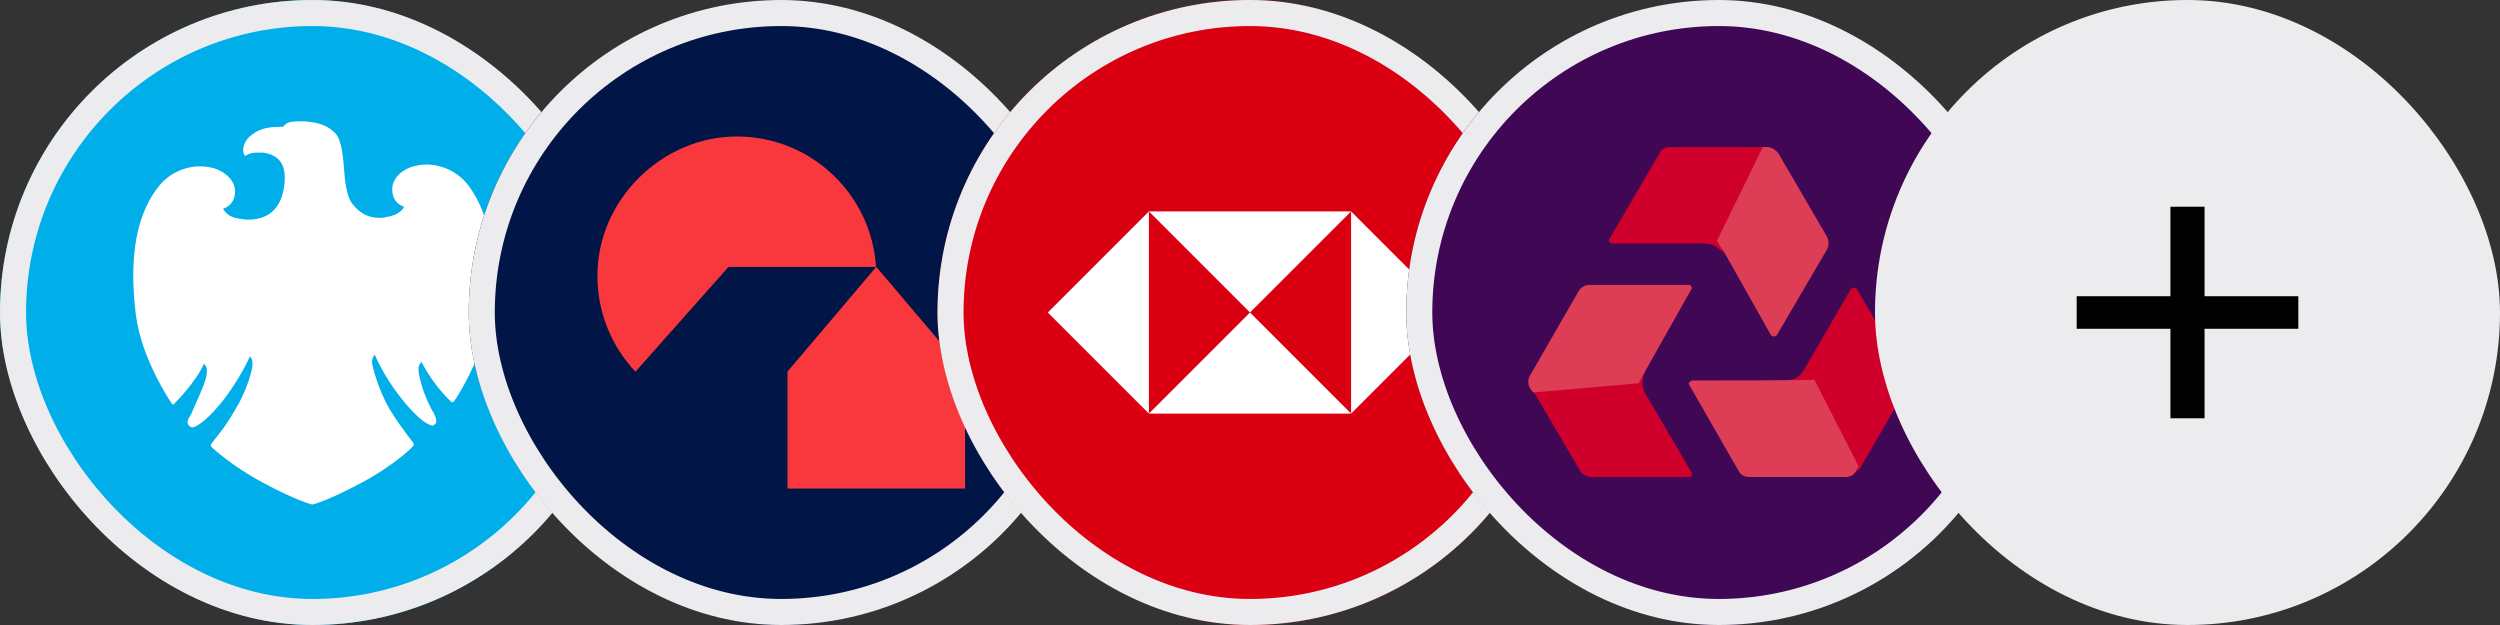 <svg width="96" height="24" viewBox="0 0 96 24" fill="none" xmlns="http://www.w3.org/2000/svg">
<rect x="0" y="0" width="96" height="24" fill="#333333" stroke="none"/>
<g clip-path="url(#clip0_8607_11751)">
<g clip-path="url(#clip1_8607_11751)">
<path d="M24 0H0V24H24V0Z" fill="#00AFE9"/>
<path d="M11.462 4.659C11.074 4.659 11.004 4.729 10.862 4.87C10.827 4.87 10.756 4.87 10.721 4.87C10.439 4.87 10.015 4.906 9.698 5.153C9.38 5.365 9.239 5.753 9.415 6C9.415 6 9.521 5.859 9.909 5.859C9.945 5.859 10.015 5.859 10.086 5.859C10.615 5.929 10.968 6.212 10.933 6.918C10.898 7.623 10.615 8.435 9.521 8.435C9.521 8.435 9.38 8.435 9.239 8.4C8.709 8.365 8.568 8.012 8.568 8.012C8.568 8.012 9.027 7.906 9.027 7.341C9.027 6.953 8.674 6.6 8.215 6.459C8.074 6.423 7.862 6.388 7.686 6.388C7.121 6.388 6.486 6.635 6.062 7.2C5.074 8.47 5.003 10.341 5.215 12.07C5.427 13.8 6.556 15.423 6.592 15.494C6.627 15.529 6.627 15.529 6.662 15.529C6.698 15.529 6.698 15.529 6.698 15.494C7.156 15.035 7.651 14.4 7.827 13.976C8.039 14.117 7.933 14.506 7.792 14.859C7.651 15.212 7.403 15.741 7.333 15.918C7.227 16.059 7.121 16.27 7.298 16.376C7.333 16.376 7.333 16.412 7.368 16.412C7.58 16.412 8.074 16.023 8.639 15.282C9.274 14.435 9.592 13.694 9.592 13.694C9.627 13.694 9.698 13.8 9.698 13.976C9.698 14.188 9.486 15 9.027 15.741C8.603 16.482 8.18 16.941 8.109 17.047C8.074 17.117 8.109 17.153 8.145 17.188C8.18 17.223 8.956 17.929 10.086 18.529C11.392 19.235 11.992 19.376 11.992 19.376C11.992 19.376 12.592 19.235 13.898 18.529C15.027 17.929 15.803 17.223 15.839 17.153C15.874 17.117 15.909 17.082 15.874 17.012C15.803 16.906 15.415 16.447 14.956 15.706C14.533 14.965 14.321 14.153 14.286 13.941C14.286 13.729 14.356 13.659 14.392 13.623C14.392 13.623 14.709 14.4 15.345 15.212C15.909 15.953 16.404 16.341 16.615 16.341C16.651 16.341 16.651 16.341 16.686 16.306C16.827 16.2 16.721 16.023 16.651 15.847C16.545 15.706 16.298 15.176 16.192 14.788C16.086 14.4 15.98 14.047 16.192 13.906C16.404 14.329 16.827 14.965 17.321 15.423C17.356 15.459 17.356 15.459 17.356 15.459C17.356 15.459 17.392 15.423 17.427 15.423C17.462 15.388 18.556 13.765 18.803 12C19.05 10.235 18.945 8.4 17.992 7.129C17.568 6.565 16.933 6.318 16.368 6.318C16.192 6.318 16.015 6.353 15.874 6.388C15.38 6.529 15.062 6.882 15.062 7.27C15.062 7.835 15.521 7.941 15.521 7.941C15.521 7.941 15.38 8.259 14.851 8.329C14.745 8.365 14.639 8.365 14.568 8.365C14.18 8.365 13.827 8.223 13.509 7.8C13.227 7.376 13.227 6.529 13.192 6.247C13.156 5.965 13.121 5.294 12.803 5.047C12.486 4.765 12.133 4.694 11.674 4.659C11.533 4.659 11.498 4.659 11.462 4.659Z" fill="white"/>
</g>
</g>
<rect x="0.5" y="0.5" width="23" height="23" rx="11.5" stroke="#ECECEF"/>
<g clip-path="url(#clip2_8607_11751)">
<g clip-path="url(#clip3_8607_11751)">
<g clip-path="url(#clip4_8607_11751)">
<path d="M42 0H18V24H42V0Z" fill="#011546"/>
<path d="M30.24 14.27V18.759H37.059V14.27L33.649 10.246L30.24 14.27Z" fill="#F9383D"/>
<path d="M33.639 10.246C33.459 7.451 31.137 5.241 28.295 5.241C25.454 5.241 22.941 7.638 22.941 10.595C22.941 12.018 23.495 13.313 24.402 14.273L27.974 10.249H33.639V10.246Z" fill="#F9383D"/>
</g>
</g>
</g>
<rect x="18.5" y="0.5" width="23" height="23" rx="11.5" stroke="#ECECEF"/>
<g clip-path="url(#clip5_8607_11751)">
<g clip-path="url(#clip6_8607_11751)">
<path d="M60 0H36V24H60V0Z" fill="#DB0011"/>
<path d="M55.765 12L51.882 8.118V15.882L55.765 12Z" fill="white"/>
<path d="M48 12L51.882 8.118H44.118L48 12Z" fill="white"/>
<path d="M40.235 12L44.118 15.882V8.118L40.235 12Z" fill="white"/>
<path d="M48 12L44.118 15.882H51.882L48 12Z" fill="white"/>
</g>
</g>
<rect x="36.5" y="0.5" width="23" height="23" rx="11.5" stroke="#ECECEF"/>
<g clip-path="url(#clip7_8607_11751)">
<g clip-path="url(#clip8_8607_11751)">
<path d="M78 0H54V24H78V0Z" fill="#400755"/>
<path d="M69.318 15.07L70.976 17.965C71.012 18 71.012 18.035 71.082 18.07C71.188 18.141 71.365 18.106 71.435 17.965L73.235 14.859C73.306 14.717 73.306 14.541 73.235 14.4L71.294 11.082C71.259 11.047 71.224 11.047 71.188 11.047C71.153 11.047 71.118 11.082 71.082 11.082L69.282 14.188C69.141 14.47 68.859 14.612 68.541 14.612H68.506C68.859 14.647 69.176 14.823 69.318 15.07Z" fill="#CF002C"/>
<path d="M64.977 14.611C64.941 14.611 64.906 14.647 64.871 14.682C64.835 14.717 64.835 14.753 64.871 14.788L66.776 18.106C66.847 18.247 67.023 18.317 67.165 18.317H70.871C71.082 18.317 71.224 18.212 71.294 18.035L71.365 17.894L69.671 14.576C69.706 14.611 64.977 14.611 64.977 14.611Z" fill="#DD3E56"/>
<path d="M62.435 14.612H59.082C59.047 14.612 58.977 14.612 58.977 14.647C58.871 14.718 58.8 14.894 58.871 15L60.671 18.071C60.741 18.212 60.918 18.282 61.059 18.318H64.871C64.941 18.318 64.977 18.247 64.977 18.212C64.977 18.177 64.977 18.177 64.977 18.177L63.176 15.106C63.035 14.824 63.035 14.506 63.176 14.259V14.224C63 14.435 62.718 14.612 62.435 14.612Z" fill="#CF002C"/>
<path d="M66.212 8.929L67.906 6.035C67.906 6 67.941 5.965 67.941 5.929C67.941 5.788 67.835 5.647 67.659 5.647H64.129C63.953 5.647 63.812 5.718 63.741 5.859L61.8 9.176C61.765 9.212 61.765 9.247 61.8 9.282C61.835 9.318 61.835 9.318 61.906 9.353H65.471C65.753 9.353 66.071 9.529 66.212 9.776V9.812C66.071 9.529 66.071 9.176 66.212 8.929Z" fill="#CF002C"/>
<path d="M64.941 11.117C64.977 11.082 64.977 11.047 64.941 11.011C64.941 10.976 64.906 10.941 64.871 10.941H61.023C60.847 10.941 60.706 11.047 60.635 11.153L58.765 14.4C58.659 14.576 58.659 14.753 58.765 14.929L58.871 15.07L62.929 14.717L63.212 14.188L64.941 11.117Z" fill="#DD3E56"/>
<path d="M68.012 12.882C68.047 12.918 68.047 12.918 68.118 12.918C68.188 12.918 68.188 12.882 68.224 12.882L70.165 9.565C70.235 9.423 70.235 9.247 70.165 9.106L68.294 5.894C68.188 5.753 68.012 5.647 67.871 5.647H67.694L65.929 9.247L66.282 9.812L68.012 12.882Z" fill="#DD3E56"/>
</g>
</g>
<rect x="54.5" y="0.5" width="23" height="23" rx="11.5" stroke="#ECECEF"/>
<rect x="72.5" y="0.5" width="23" height="23" rx="11.5" fill="#ECECEF"/>
<rect x="72.5" y="0.5" width="23" height="23" rx="11.5" stroke="#ECECEF"/>
<g clip-path="url(#clip9_8607_11751)">
<path d="M84.655 8.562V7.938H83.345V8.562V11.375H80.399H79.744V12.625H80.399H83.345V15.438V16.062H84.655V15.438V12.625H87.601H88.256V11.375H87.601H84.655V8.562Z" fill="black"/>
</g>
<defs>
<clipPath id="clip0_8607_11751">
<rect width="24" height="24" rx="12" fill="white"/>
</clipPath>
<clipPath id="clip1_8607_11751">
<rect width="24" height="24" fill="white"/>
</clipPath>
<clipPath id="clip2_8607_11751">
<rect x="18" width="24" height="24" rx="12" fill="white"/>
</clipPath>
<clipPath id="clip3_8607_11751">
<rect width="24" height="24" fill="white" transform="translate(18)"/>
</clipPath>
<clipPath id="clip4_8607_11751">
<rect width="24" height="24" fill="white" transform="translate(18)"/>
</clipPath>
<clipPath id="clip5_8607_11751">
<rect x="36" width="24" height="24" rx="12" fill="white"/>
</clipPath>
<clipPath id="clip6_8607_11751">
<rect width="24" height="24" fill="white" transform="translate(36)"/>
</clipPath>
<clipPath id="clip7_8607_11751">
<rect x="54" width="24" height="24" rx="12" fill="white"/>
</clipPath>
<clipPath id="clip8_8607_11751">
<rect width="24" height="24" fill="white" transform="translate(54)"/>
</clipPath>
<clipPath id="clip9_8607_11751">
<rect width="9.167" height="10" fill="white" transform="translate(79.417 7)"/>
</clipPath>
</defs>
</svg>

